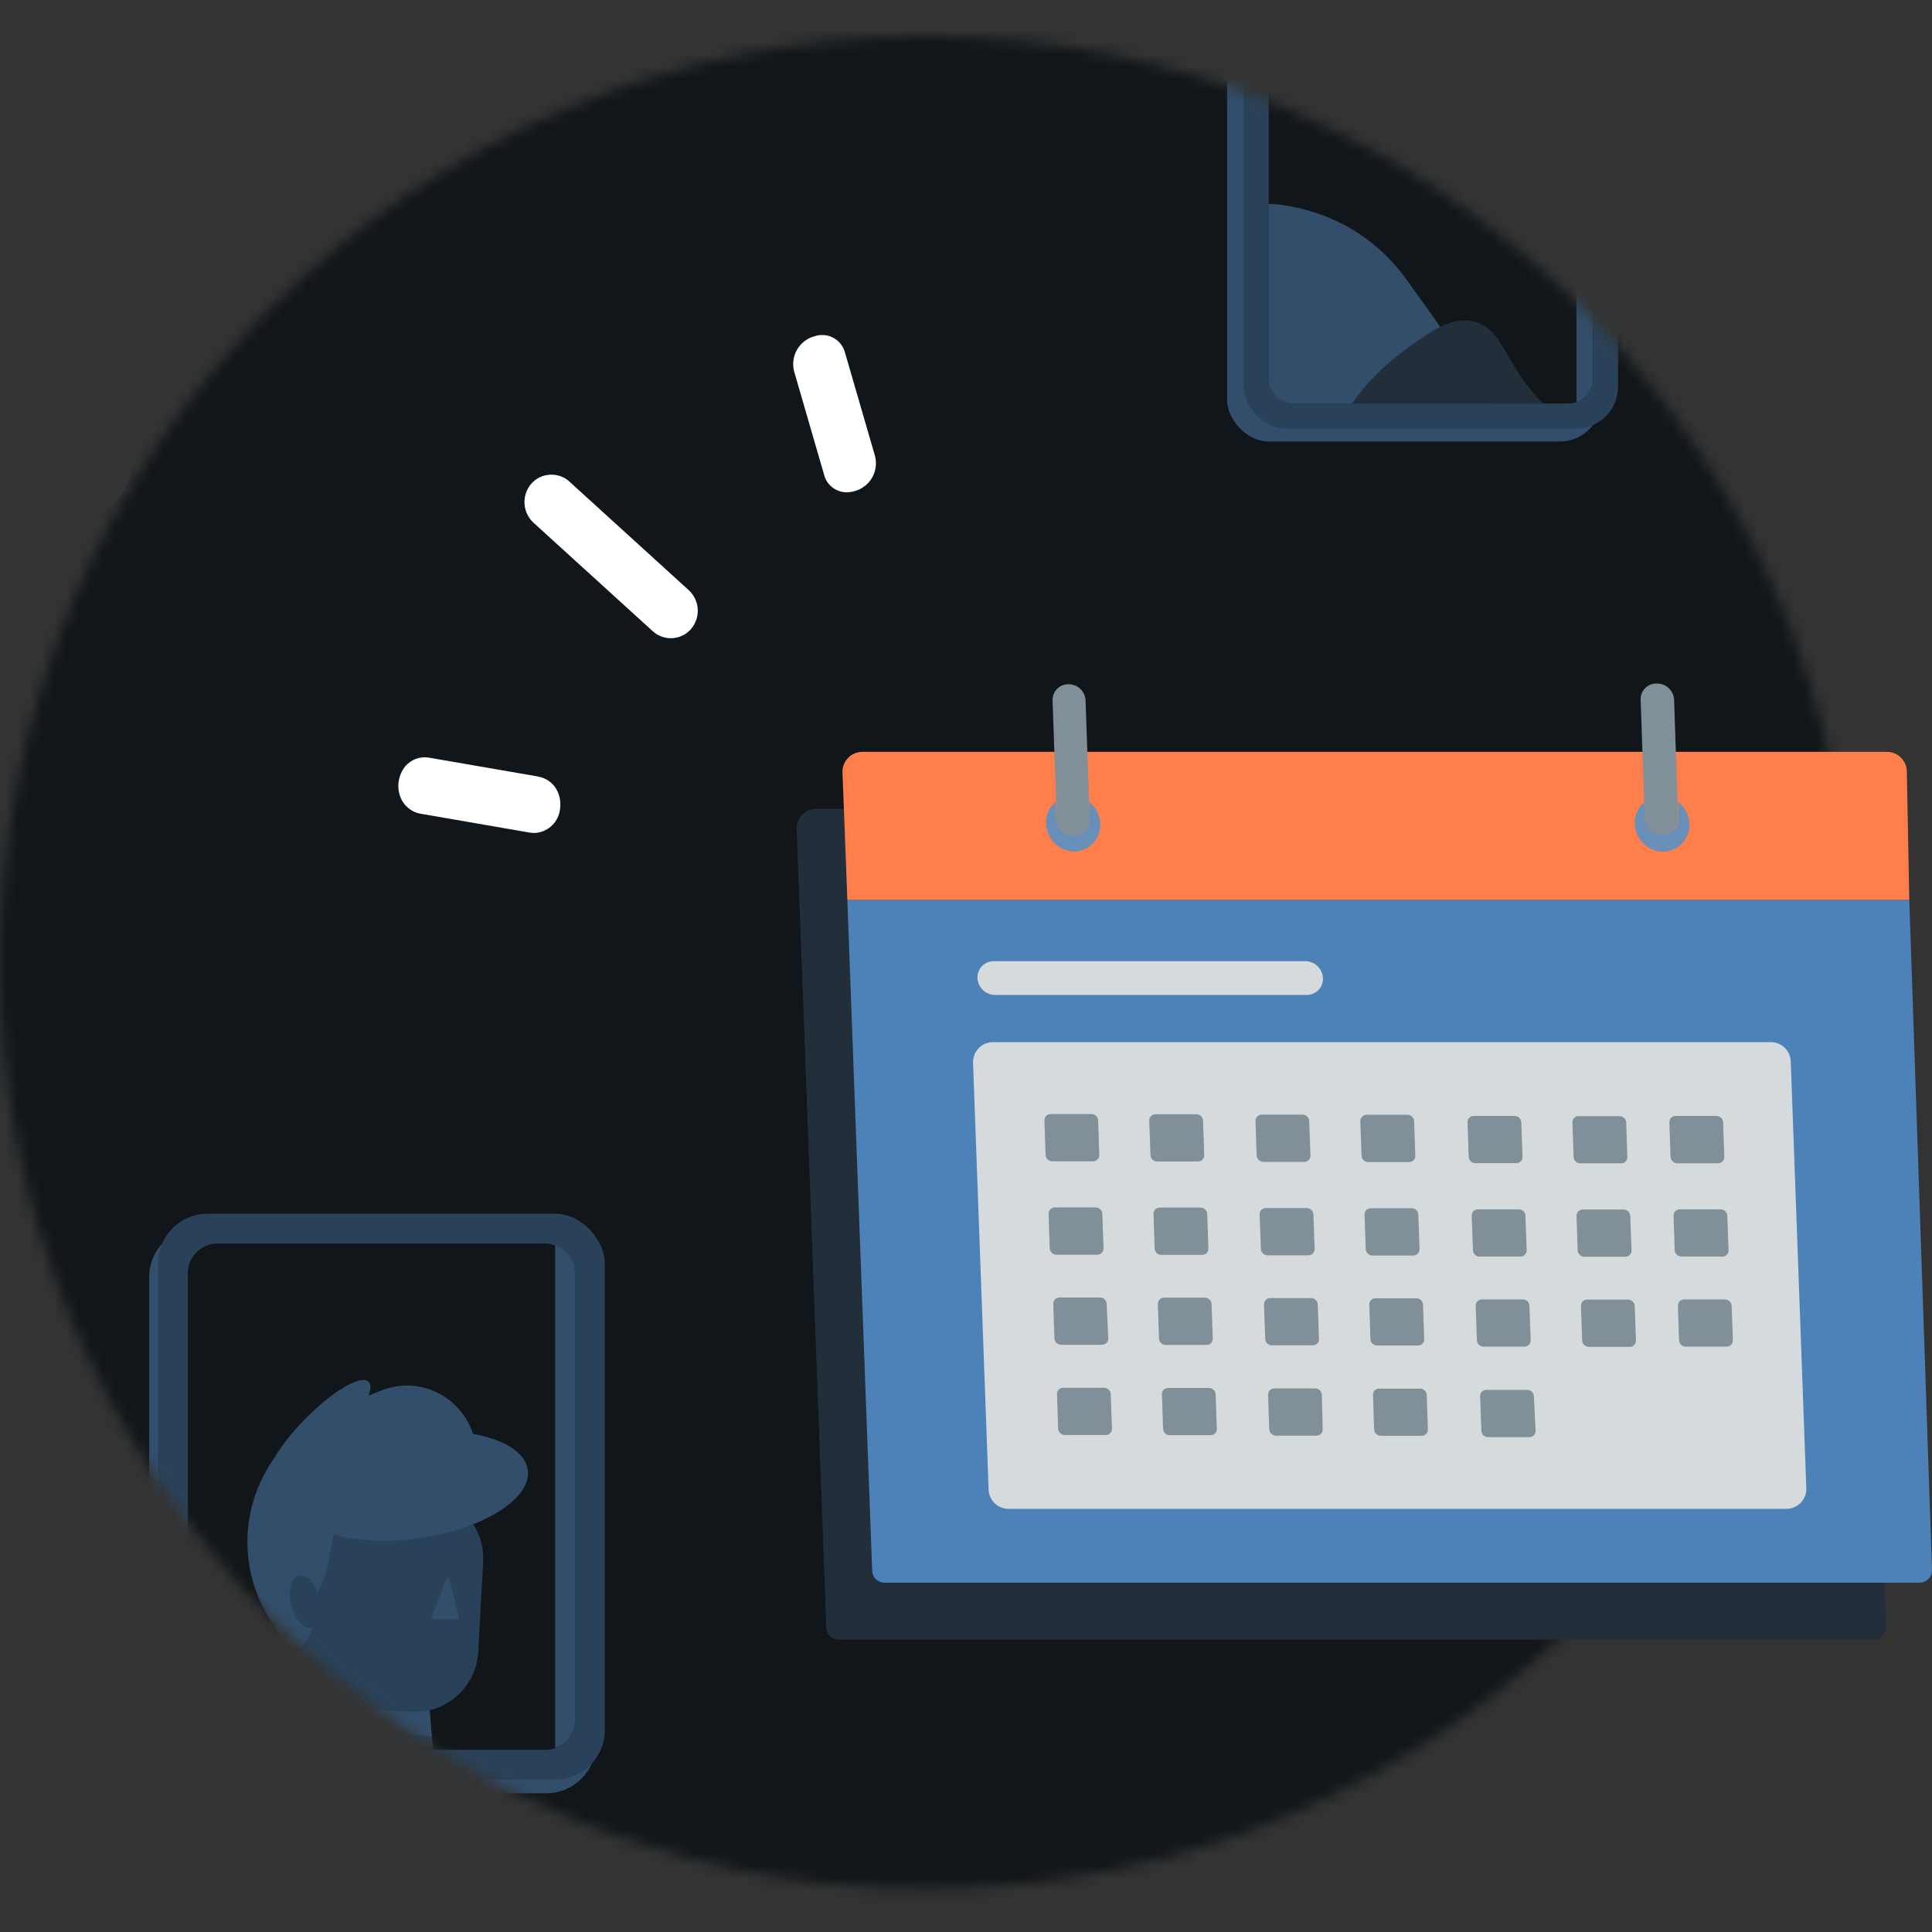 <svg width="160" height="160" viewBox="0 0 160 160" fill="none" xmlns="http://www.w3.org/2000/svg">
<rect x="0" y="0" width="160" height="160" fill="#333333" stroke="none"/>
<mask id="mask0_4525_143969" style="mask-type:alpha" maskUnits="userSpaceOnUse" x="0" y="3" width="154" height="154">
<circle cx="76.701" cy="79.701" r="76.701" fill="#EBF8FF"/>
</mask>
<g mask="url(#mask0_4525_143969)">
<path d="M228.08 -2.773H-11.997C-13.562 -2.775 -15.112 -2.468 -16.558 -1.87C-18.004 -1.272 -19.319 -0.395 -20.425 0.711C-21.533 1.817 -22.411 3.13 -23.01 4.576C-23.609 6.022 -23.918 7.571 -23.918 9.136V150.255C-23.918 153.416 -22.662 156.448 -20.426 158.684C-18.191 160.919 -15.159 162.175 -11.997 162.175H228.08C231.241 162.175 234.273 160.919 236.509 158.684C238.744 156.448 240 153.416 240 150.255V9.136C240 7.571 239.692 6.022 239.092 4.576C238.493 3.13 237.615 1.817 236.508 0.711C235.401 -0.395 234.087 -1.272 232.641 -1.87C231.194 -2.468 229.645 -2.775 228.08 -2.773V-2.773Z" fill="#101619"/>
<rect x="-36.692" y="-13.916" width="46.186" height="58.502" rx="5.132" fill="#324E6B"/>
<rect x="-35.245" y="-15.286" width="46.186" height="58.502" rx="5.132" fill="#2A4259"/>
<rect x="-32.166" y="-12.207" width="40.028" height="52.344" rx="3.079" fill="#101619"/>
<path d="M5.809 -12.029C7.004 -11.606 7.861 -10.468 7.861 -9.128V37.058C7.861 38.398 7.004 39.534 5.809 39.957V-12.029Z" fill="#324E6B"/>
<rect x="12.355" y="101.644" width="37" height="46.867" rx="4.111" fill="#324E6B"/>
<rect x="13.089" y="100.514" width="37" height="46.867" rx="4.111" fill="#2A4259"/>
<rect x="15.556" y="102.98" width="32.067" height="41.933" rx="2.467" fill="#101619"/>
<path d="M45.978 103.124C46.935 103.462 47.622 104.373 47.622 105.447V142.447C47.622 143.52 46.935 144.431 45.978 144.77V103.124Z" fill="#324E6B"/>
<mask id="mask1_4525_143969" style="mask-type:alpha" maskUnits="userSpaceOnUse" x="15" y="102" width="33" height="43">
<rect x="15.556" y="102.98" width="32.067" height="41.933" rx="2.467" fill="#EBF8FF"/>
</mask>
<g mask="url(#mask1_4525_143969)">
<path d="M35.349 134.079L23.727 136.353L22.253 133.952C21.343 132.468 20.768 130.804 20.568 129.075C20.368 127.347 20.548 125.596 21.095 123.944C21.642 122.293 22.542 120.779 23.735 119.51C24.927 118.241 26.382 117.246 27.999 116.594L31.545 115.167C36.048 113.353 40.633 117.597 39.153 122.211L35.349 134.079Z" fill="#324E6B"/>
<path d="M33.277 151.742L29.336 150.253C28.922 150.096 28.55 149.844 28.251 149.519C27.952 149.193 27.733 148.802 27.612 148.377L24.294 136.768C24.222 136.518 24.223 136.253 24.296 136.004C24.369 135.755 24.512 135.532 24.708 135.36C24.904 135.189 25.144 135.077 25.401 135.037C25.658 134.996 25.922 135.03 26.16 135.133L35.367 139.11L36.245 149.509C36.276 149.878 36.213 150.249 36.062 150.587C35.91 150.925 35.675 151.22 35.379 151.443C35.083 151.666 34.734 151.81 34.367 151.863C33.999 151.915 33.624 151.874 33.277 151.742V151.742Z" fill="#2A4259"/>
<path d="M35.762 143.796L35.565 141.436C34.78 140.902 33.939 140.454 33.057 140.102C30.598 139.102 28.349 138.923 28.032 139.7C27.716 140.478 29.45 141.916 31.906 142.916C33.399 143.522 34.809 143.825 35.762 143.796Z" fill="#324E6B"/>
<path d="M30.897 123.583L35.02 123.806C35.712 123.843 36.391 124.015 37.017 124.313C37.643 124.611 38.204 125.03 38.668 125.545C39.132 126.059 39.489 126.661 39.72 127.313C39.95 127.966 40.05 128.658 40.012 129.349L39.606 136.805C39.53 138.199 38.902 139.506 37.861 140.438C36.819 141.37 35.449 141.851 34.051 141.776L32.291 141.68C30.267 141.57 28.37 140.663 27.017 139.158C25.664 137.652 24.965 135.672 25.075 133.653L25.353 128.554C25.429 127.162 26.055 125.857 27.095 124.925C28.134 123.993 29.502 123.51 30.897 123.583V123.583Z" fill="#2A4259"/>
<path d="M36.969 130.729L35.744 133.934C35.737 133.952 35.734 133.973 35.737 133.993C35.739 134.012 35.746 134.031 35.758 134.048C35.77 134.064 35.785 134.078 35.803 134.087C35.821 134.096 35.841 134.1 35.861 134.1H37.894C37.913 134.1 37.931 134.096 37.948 134.087C37.965 134.079 37.98 134.067 37.992 134.053C38.003 134.038 38.011 134.021 38.015 134.002C38.019 133.984 38.018 133.965 38.013 133.947L37.206 130.745C37.199 130.719 37.185 130.697 37.165 130.68C37.145 130.663 37.12 130.653 37.093 130.651C37.067 130.65 37.041 130.656 37.019 130.67C36.997 130.684 36.979 130.705 36.969 130.729V130.729Z" fill="#324E6B"/>
<path d="M21.306 127.21L23.302 126.638C23.339 126.625 23.378 126.619 23.417 126.622C23.455 126.625 23.493 126.635 23.527 126.653C23.562 126.671 23.592 126.696 23.616 126.727C23.641 126.757 23.658 126.792 23.668 126.829L25.705 133.906C25.878 134.509 25.805 135.156 25.5 135.705C25.195 136.254 24.685 136.659 24.08 136.833V136.833C24.009 136.853 23.932 136.844 23.867 136.808C23.802 136.772 23.754 136.712 23.733 136.641L21.12 127.559C21.109 127.524 21.105 127.487 21.109 127.451C21.112 127.414 21.123 127.379 21.14 127.346C21.158 127.314 21.181 127.285 21.209 127.262C21.238 127.238 21.271 127.221 21.306 127.21V127.21Z" fill="#324E6B"/>
<path d="M24.748 133.066L22.972 132.346L27.801 126.149L27.214 129.32C26.987 130.558 26.494 131.734 25.771 132.765V132.765C25.66 132.924 25.498 133.04 25.312 133.094C25.126 133.149 24.927 133.139 24.748 133.066V133.066Z" fill="#324E6B"/>
<path d="M25.818 134.795C26.465 134.635 26.75 133.543 26.455 132.357C26.16 131.172 25.396 130.34 24.749 130.501C24.102 130.661 23.817 131.752 24.112 132.938C24.407 134.124 25.171 134.956 25.818 134.795Z" fill="#2A4259"/>
<path d="M34.615 127.402C39.968 126.667 44.04 124.127 43.709 121.729C43.379 119.331 38.771 117.982 33.418 118.716C28.066 119.451 23.994 121.991 24.325 124.389C24.655 126.787 29.262 128.136 34.615 127.402Z" fill="#324E6B"/>
<path d="M27.716 126.12L24.419 124.78L22.887 128.532L26.184 129.872L27.716 126.12Z" fill="#324E6B"/>
<path d="M27.527 119.759C29.813 117.426 31.154 115.037 30.525 114.423C29.895 113.809 27.532 115.202 25.247 117.536C22.962 119.869 21.62 122.258 22.25 122.872C22.879 123.486 25.242 122.092 27.527 119.759Z" fill="#324E6B"/>
</g>
<rect x="101.622" y="-2.704" width="31" height="39.267" rx="3.444" fill="#324E6B"/>
<rect x="103" y="-3.782" width="31" height="39.267" rx="3.444" fill="#2A4259"/>
<rect x="105.067" y="-1.715" width="26.867" height="35.133" rx="2.067" fill="#101619"/>
<path d="M130.556 -1.596C131.358 -1.312 131.933 -0.548 131.933 0.351V31.351C131.933 32.251 131.358 33.014 130.556 33.298V-1.596Z" fill="#324E6B"/>
<path d="M105.067 16.885C105.067 16.885 111.956 16.885 116.433 23.085C120.911 29.285 123.667 33.418 123.667 33.418H107.133C105.99 33.418 105.067 32.495 105.067 31.351V16.885Z" fill="#324E6B"/>
<path d="M122.124 26.639C120.973 26.336 119.85 26.708 118.631 27.418C117.708 27.99 116.812 28.616 115.951 29.292C114.422 30.442 113.078 31.834 111.956 33.418H127.8C124.624 30.297 124.562 27.28 122.124 26.639Z" fill="#222F3B"/>
<path d="M123.86 16.327C125.871 16.327 127.497 14.756 127.497 12.813C127.497 10.871 125.864 9.3 123.86 9.3C121.855 9.3 120.222 10.871 120.222 12.813C120.222 14.756 121.855 16.327 123.86 16.327Z" fill="#2A4259"/>
<path d="M33.552 63.475C33.796 63.183 34.114 62.962 34.473 62.836C34.832 62.709 35.218 62.682 35.591 62.756L44.511 64.299C45.986 64.554 46.569 65.91 46.37 67.066C46.305 67.542 46.088 67.985 45.75 68.327C45.413 68.669 44.973 68.892 44.498 68.963C44.267 68.991 44.034 68.983 43.805 68.941L34.886 67.398C34.493 67.338 34.123 67.174 33.817 66.921C33.51 66.669 33.277 66.338 33.143 65.965C32.993 65.549 32.952 65.102 33.024 64.666C33.096 64.231 33.277 63.821 33.552 63.475V63.475Z" fill="white"/>
<path d="M67.456 27.847C67.714 27.759 67.987 27.726 68.258 27.75C68.53 27.773 68.793 27.854 69.031 27.985C69.27 28.116 69.479 28.296 69.644 28.512C69.809 28.728 69.927 28.977 69.991 29.241L72.449 37.71C72.537 38.014 72.562 38.334 72.525 38.648C72.487 38.963 72.388 39.267 72.232 39.543C72.075 39.819 71.866 40.061 71.615 40.255C71.364 40.449 71.077 40.591 70.771 40.673C70.645 40.71 70.517 40.737 70.388 40.754C69.909 40.821 69.422 40.706 69.024 40.432C68.626 40.159 68.345 39.746 68.236 39.275L65.781 30.81C65.693 30.506 65.667 30.186 65.704 29.872C65.741 29.557 65.84 29.253 65.996 28.977C66.152 28.701 66.362 28.459 66.612 28.265C66.863 28.071 67.15 27.929 67.456 27.847V27.847Z" fill="white"/>
<path d="M45.538 39.314C45.835 39.294 46.133 39.336 46.413 39.436C46.693 39.535 46.95 39.691 47.168 39.894L57.038 48.874C57.479 49.279 57.745 49.839 57.783 50.436C57.82 51.033 57.625 51.622 57.238 52.079C56.878 52.501 56.372 52.772 55.821 52.839C55.503 52.877 55.181 52.846 54.876 52.748C54.572 52.65 54.292 52.488 54.056 52.272L44.185 43.292C43.742 42.885 43.474 42.322 43.438 41.721C43.401 41.12 43.599 40.529 43.989 40.071C44.183 39.847 44.42 39.664 44.686 39.534C44.953 39.404 45.242 39.329 45.538 39.314V39.314Z" fill="white"/>
</g>
<path d="M156.2 134.724C156.205 134.861 156.182 134.998 156.133 135.126C156.084 135.254 156.01 135.372 155.914 135.471C155.819 135.57 155.705 135.648 155.578 135.702C155.452 135.756 155.316 135.783 155.179 135.783H69.452C69.187 135.785 68.931 135.683 68.74 135.499C68.55 135.315 68.439 135.062 68.431 134.797L66.376 79.234L65.972 68.691C65.936 67.756 66.684 66.979 67.619 66.978H152.466C153.365 66.978 154.098 67.698 154.115 68.597L154.32 79.234L156.2 134.724Z" fill="#222F3B"/>
<path d="M70.175 74.52H158.119L159.999 130.009C160.004 130.147 159.982 130.284 159.932 130.412C159.883 130.541 159.809 130.658 159.714 130.757C159.618 130.856 159.504 130.935 159.378 130.988C159.251 131.042 159.116 131.07 158.978 131.07H73.251C72.986 131.072 72.731 130.969 72.54 130.785C72.349 130.601 72.238 130.349 72.23 130.083L70.175 74.52Z" fill="#4D82B8"/>
<path d="M80.584 88.015C80.55 87.081 81.298 86.305 82.232 86.305H146.652C147.54 86.305 148.268 87.007 148.301 87.894L149.591 123.248C149.625 124.182 148.877 124.958 147.943 124.958H83.523C82.635 124.958 81.907 124.255 81.874 123.368L80.584 88.015Z" fill="#D5DADD"/>
<path d="M82.41 82.398H108.219C108.4 82.399 108.58 82.364 108.747 82.293C108.914 82.222 109.065 82.119 109.191 81.988C109.316 81.857 109.414 81.702 109.478 81.532C109.542 81.362 109.571 81.181 109.563 80.999V80.999C109.544 80.622 109.381 80.266 109.108 80.005C108.834 79.745 108.471 79.6 108.094 79.6H82.292C82.111 79.599 81.932 79.635 81.765 79.706C81.598 79.776 81.447 79.88 81.321 80.011C81.195 80.142 81.097 80.297 81.033 80.467C80.969 80.637 80.94 80.818 80.948 80.999V80.999C80.967 81.376 81.129 81.731 81.401 81.991C81.673 82.251 82.034 82.397 82.41 82.398Z" fill="#D5DADD"/>
<path d="M87 92.263C86.932 92.262 86.865 92.275 86.802 92.301C86.739 92.327 86.682 92.366 86.634 92.415C86.587 92.464 86.55 92.522 86.526 92.586C86.501 92.65 86.491 92.718 86.494 92.786L86.589 95.643C86.595 95.784 86.654 95.918 86.755 96.016C86.856 96.115 86.992 96.171 87.133 96.173H90.533C90.602 96.174 90.67 96.161 90.734 96.134C90.797 96.108 90.854 96.068 90.902 96.019C90.95 95.969 90.986 95.91 91.01 95.845C91.034 95.78 91.044 95.712 91.04 95.643L90.944 92.786C90.937 92.646 90.877 92.514 90.776 92.417C90.675 92.32 90.541 92.265 90.401 92.263H87Z" fill="#818F98"/>
<path d="M95.689 92.278C95.621 92.277 95.553 92.29 95.489 92.316C95.426 92.342 95.369 92.381 95.321 92.43C95.273 92.478 95.235 92.536 95.21 92.6C95.185 92.664 95.173 92.732 95.175 92.801L95.278 95.657C95.284 95.799 95.343 95.933 95.444 96.031C95.545 96.13 95.68 96.186 95.821 96.188H99.222C99.29 96.188 99.358 96.174 99.421 96.147C99.484 96.12 99.541 96.081 99.588 96.031C99.636 95.981 99.672 95.923 99.697 95.859C99.721 95.794 99.732 95.726 99.729 95.657L99.633 92.801C99.624 92.66 99.562 92.528 99.46 92.431C99.358 92.334 99.223 92.28 99.082 92.278H95.689Z" fill="#818F98"/>
<path d="M104.481 92.308C104.412 92.308 104.345 92.321 104.282 92.348C104.219 92.375 104.162 92.415 104.114 92.464C104.067 92.514 104.03 92.572 104.006 92.636C103.982 92.701 103.971 92.769 103.974 92.838L104.069 95.694C104.077 95.835 104.137 95.968 104.238 96.066C104.338 96.164 104.472 96.221 104.613 96.224H108.013C108.082 96.224 108.15 96.211 108.214 96.184C108.277 96.157 108.334 96.118 108.382 96.068C108.43 96.019 108.468 95.96 108.493 95.896C108.518 95.832 108.53 95.763 108.528 95.694L108.425 92.838C108.419 92.696 108.36 92.563 108.259 92.464C108.157 92.365 108.022 92.309 107.881 92.308H104.481Z" fill="#818F98"/>
<path d="M113.169 92.322C113.101 92.322 113.033 92.336 112.969 92.363C112.906 92.39 112.849 92.429 112.801 92.478C112.753 92.528 112.715 92.586 112.69 92.651C112.665 92.715 112.653 92.784 112.655 92.852L112.758 95.709C112.764 95.85 112.823 95.984 112.924 96.083C113.026 96.181 113.161 96.237 113.302 96.239H116.702C116.771 96.239 116.838 96.225 116.901 96.198C116.964 96.171 117.021 96.132 117.069 96.082C117.116 96.033 117.153 95.974 117.177 95.91C117.201 95.846 117.212 95.778 117.209 95.709L117.114 92.852C117.106 92.712 117.046 92.579 116.945 92.481C116.845 92.382 116.711 92.326 116.57 92.322H113.169Z" fill="#818F98"/>
<path d="M122.042 92.418C121.973 92.418 121.906 92.432 121.843 92.459C121.78 92.486 121.723 92.525 121.676 92.575C121.628 92.624 121.591 92.683 121.567 92.747C121.543 92.811 121.532 92.88 121.535 92.948L121.631 95.805C121.64 95.945 121.702 96.077 121.804 96.174C121.906 96.271 122.041 96.326 122.181 96.327H125.582C125.65 96.327 125.717 96.314 125.779 96.287C125.842 96.261 125.898 96.222 125.946 96.173C125.993 96.125 126.03 96.067 126.055 96.004C126.079 95.94 126.091 95.873 126.089 95.805L125.986 92.948C125.98 92.807 125.921 92.673 125.82 92.574C125.719 92.476 125.584 92.42 125.443 92.418H122.042Z" fill="#818F98"/>
<path d="M134.263 96.342C134.332 96.343 134.399 96.33 134.462 96.304C134.525 96.278 134.582 96.239 134.629 96.19C134.677 96.141 134.714 96.083 134.738 96.019C134.762 95.956 134.773 95.888 134.77 95.819L134.675 92.963C134.669 92.821 134.61 92.688 134.508 92.589C134.407 92.49 134.272 92.434 134.131 92.433H130.731C130.662 92.431 130.594 92.445 130.53 92.471C130.467 92.498 130.409 92.537 130.362 92.587C130.314 92.637 130.277 92.696 130.254 92.76C130.23 92.825 130.22 92.894 130.224 92.963L130.319 95.819C130.327 95.959 130.387 96.091 130.488 96.188C130.589 96.285 130.723 96.34 130.863 96.342H134.263Z" fill="#818F98"/>
<path d="M142.703 92.948C142.697 92.807 142.637 92.673 142.536 92.574C142.435 92.476 142.3 92.42 142.159 92.418H138.758C138.69 92.417 138.621 92.43 138.558 92.456C138.495 92.483 138.437 92.522 138.39 92.572C138.342 92.622 138.305 92.681 138.282 92.746C138.258 92.81 138.248 92.879 138.252 92.948L138.347 95.805C138.355 95.945 138.415 96.078 138.515 96.176C138.616 96.275 138.75 96.331 138.891 96.335H142.291C142.36 96.335 142.427 96.321 142.49 96.294C142.553 96.267 142.61 96.228 142.658 96.178C142.705 96.129 142.742 96.07 142.766 96.006C142.79 95.942 142.801 95.873 142.798 95.805L142.703 92.948Z" fill="#818F98"/>
<path d="M90.886 103.91C90.954 103.91 91.021 103.895 91.084 103.868C91.146 103.84 91.203 103.801 91.25 103.752C91.297 103.702 91.334 103.644 91.358 103.58C91.383 103.517 91.394 103.449 91.392 103.38L91.29 100.524C91.284 100.383 91.225 100.249 91.123 100.15C91.022 100.051 90.887 99.996 90.746 99.994H87.346C87.277 99.995 87.21 100.009 87.148 100.036C87.085 100.064 87.029 100.103 86.981 100.152C86.934 100.202 86.897 100.26 86.873 100.324C86.848 100.388 86.837 100.456 86.839 100.524L86.934 103.38C86.942 103.522 87.003 103.656 87.105 103.755C87.207 103.853 87.343 103.909 87.485 103.91H90.886Z" fill="#818F98"/>
<path d="M99.567 103.925C99.636 103.925 99.703 103.911 99.766 103.884C99.829 103.858 99.886 103.818 99.933 103.769C99.981 103.719 100.018 103.66 100.042 103.596C100.066 103.532 100.077 103.464 100.074 103.395L99.978 100.539C99.973 100.397 99.913 100.263 99.812 100.165C99.711 100.066 99.576 100.01 99.435 100.008H96.034C95.966 100.008 95.898 100.022 95.835 100.049C95.772 100.076 95.715 100.115 95.668 100.165C95.621 100.214 95.584 100.273 95.56 100.337C95.535 100.402 95.525 100.47 95.528 100.539L95.623 103.395C95.63 103.536 95.69 103.669 95.791 103.767C95.892 103.865 96.026 103.922 96.166 103.925H99.567Z" fill="#818F98"/>
<path d="M108.366 103.962C108.434 103.961 108.502 103.947 108.564 103.919C108.627 103.892 108.683 103.853 108.73 103.803C108.777 103.754 108.814 103.696 108.839 103.632C108.863 103.568 108.875 103.5 108.873 103.432L108.77 100.575C108.764 100.434 108.705 100.3 108.604 100.202C108.503 100.103 108.368 100.047 108.227 100.045H104.826C104.757 100.045 104.69 100.059 104.627 100.086C104.564 100.113 104.507 100.152 104.459 100.202C104.412 100.251 104.375 100.31 104.351 100.374C104.327 100.438 104.316 100.507 104.319 100.575L104.422 103.432C104.428 103.573 104.487 103.707 104.588 103.806C104.689 103.904 104.824 103.96 104.965 103.962H108.366Z" fill="#818F98"/>
<path d="M117.047 103.977C117.116 103.977 117.184 103.963 117.248 103.936C117.311 103.909 117.368 103.87 117.416 103.821C117.464 103.771 117.502 103.713 117.527 103.648C117.552 103.584 117.563 103.516 117.561 103.447L117.459 100.59C117.453 100.449 117.394 100.315 117.292 100.216C117.191 100.118 117.056 100.062 116.915 100.06H113.515C113.446 100.059 113.378 100.072 113.314 100.099C113.251 100.125 113.193 100.164 113.146 100.214C113.098 100.264 113.061 100.323 113.038 100.388C113.014 100.452 113.004 100.521 113.008 100.59L113.103 103.447C113.111 103.587 113.171 103.72 113.271 103.818C113.372 103.917 113.506 103.973 113.647 103.977H117.047Z" fill="#818F98"/>
<path d="M125.927 104.065C125.995 104.065 126.062 104.052 126.125 104.025C126.187 103.999 126.244 103.96 126.291 103.911C126.338 103.862 126.375 103.805 126.4 103.741C126.424 103.678 126.436 103.61 126.434 103.542L126.331 100.686C126.327 100.544 126.268 100.409 126.167 100.31C126.065 100.211 125.929 100.156 125.788 100.156H122.387C122.319 100.156 122.251 100.17 122.188 100.196C122.125 100.223 122.068 100.263 122.021 100.312C121.973 100.362 121.937 100.42 121.912 100.485C121.888 100.549 121.877 100.617 121.88 100.686L121.983 103.542C121.989 103.683 122.049 103.816 122.15 103.913C122.251 104.011 122.386 104.065 122.527 104.065H125.927Z" fill="#818F98"/>
<path d="M131.069 100.17C131 100.17 130.932 100.184 130.869 100.211C130.806 100.238 130.75 100.277 130.702 100.327C130.655 100.376 130.618 100.435 130.594 100.499C130.57 100.564 130.559 100.632 130.562 100.701L130.657 103.557C130.666 103.698 130.728 103.83 130.831 103.927C130.933 104.024 131.067 104.078 131.208 104.08H134.601C134.67 104.081 134.738 104.068 134.801 104.042C134.864 104.016 134.922 103.977 134.97 103.928C135.018 103.88 135.056 103.822 135.081 103.758C135.106 103.694 135.118 103.626 135.116 103.557L135.013 100.701C135.007 100.559 134.947 100.425 134.846 100.327C134.745 100.228 134.61 100.172 134.469 100.17H131.069Z" fill="#818F98"/>
<path d="M143.048 100.686C143.042 100.545 142.983 100.411 142.882 100.312C142.78 100.213 142.645 100.158 142.504 100.156H139.104C139.035 100.156 138.967 100.17 138.905 100.196C138.842 100.223 138.785 100.263 138.737 100.312C138.69 100.362 138.653 100.42 138.629 100.485C138.605 100.549 138.594 100.617 138.597 100.686L138.692 103.542C138.702 103.683 138.763 103.815 138.866 103.912C138.968 104.009 139.103 104.064 139.243 104.065H142.644C142.712 104.065 142.779 104.052 142.841 104.025C142.904 103.999 142.96 103.96 143.008 103.911C143.055 103.862 143.092 103.805 143.116 103.741C143.141 103.678 143.153 103.61 143.151 103.542L143.048 100.686Z" fill="#818F98"/>
<path d="M91.65 107.982C91.644 107.84 91.584 107.707 91.483 107.608C91.382 107.509 91.247 107.453 91.106 107.452H87.735C87.666 107.452 87.599 107.465 87.536 107.492C87.473 107.519 87.416 107.559 87.368 107.608C87.321 107.658 87.284 107.716 87.26 107.781C87.236 107.845 87.225 107.913 87.228 107.982L87.323 110.838C87.331 110.98 87.392 111.114 87.494 111.213C87.597 111.311 87.733 111.367 87.874 111.368H91.275C91.343 111.367 91.41 111.353 91.473 111.326C91.535 111.298 91.592 111.259 91.639 111.21C91.686 111.16 91.723 111.102 91.748 111.038C91.772 110.975 91.784 110.907 91.782 110.838L91.65 107.982Z" fill="#818F98"/>
<path d="M100.338 107.997C100.331 107.856 100.271 107.723 100.17 107.625C100.069 107.527 99.935 107.47 99.795 107.466H96.394C96.326 107.466 96.258 107.48 96.195 107.507C96.132 107.534 96.075 107.573 96.028 107.623C95.98 107.673 95.944 107.731 95.919 107.795C95.895 107.86 95.884 107.928 95.887 107.997L95.983 110.853C95.99 110.994 96.05 111.127 96.151 111.225C96.252 111.323 96.386 111.38 96.526 111.383H99.927C99.995 111.383 100.063 111.369 100.126 111.343C100.189 111.316 100.246 111.276 100.293 111.227C100.341 111.177 100.378 111.118 100.402 111.054C100.426 110.99 100.437 110.922 100.434 110.853L100.338 107.997Z" fill="#818F98"/>
<path d="M109.13 108.033C109.124 107.892 109.065 107.758 108.964 107.66C108.863 107.561 108.728 107.505 108.586 107.503H105.186C105.117 107.503 105.05 107.517 104.987 107.544C104.924 107.571 104.867 107.61 104.819 107.66C104.772 107.709 104.735 107.768 104.711 107.832C104.687 107.896 104.676 107.965 104.679 108.033L104.782 110.89C104.788 111.031 104.847 111.164 104.949 111.261C105.05 111.358 105.185 111.413 105.325 111.413H108.726C108.794 111.413 108.861 111.399 108.923 111.373C108.986 111.346 109.042 111.307 109.09 111.259C109.137 111.21 109.174 111.152 109.199 111.089C109.223 111.026 109.235 110.958 109.233 110.89L109.13 108.033Z" fill="#818F98"/>
<path d="M117.848 108.048C117.842 107.907 117.783 107.773 117.682 107.674C117.581 107.576 117.446 107.52 117.305 107.518H113.904C113.835 107.517 113.767 107.53 113.703 107.557C113.64 107.583 113.583 107.623 113.535 107.672C113.488 107.722 113.451 107.781 113.427 107.846C113.403 107.91 113.393 107.979 113.397 108.048L113.493 110.905C113.5 111.045 113.56 111.177 113.661 111.274C113.762 111.371 113.896 111.426 114.036 111.427H117.437C117.505 111.428 117.572 111.416 117.635 111.389C117.698 111.363 117.755 111.325 117.803 111.276C117.85 111.227 117.887 111.169 117.911 111.105C117.936 111.041 117.947 110.973 117.944 110.905L117.848 108.048Z" fill="#818F98"/>
<path d="M126.662 108.136C126.656 107.996 126.596 107.863 126.495 107.765C126.394 107.668 126.259 107.613 126.118 107.614H122.718C122.65 107.614 122.583 107.627 122.52 107.654C122.458 107.68 122.401 107.719 122.354 107.768C122.307 107.816 122.27 107.874 122.245 107.937C122.221 108.001 122.209 108.068 122.211 108.136L122.314 111C122.319 111.141 122.379 111.274 122.481 111.371C122.582 111.469 122.717 111.523 122.857 111.523H126.258C126.326 111.523 126.393 111.509 126.455 111.483C126.518 111.456 126.574 111.418 126.621 111.369C126.669 111.32 126.706 111.262 126.73 111.199C126.755 111.136 126.767 111.068 126.765 111L126.662 108.136Z" fill="#818F98"/>
<path d="M134.969 111.538C135.037 111.539 135.105 111.526 135.168 111.5C135.232 111.474 135.289 111.435 135.337 111.386C135.385 111.338 135.423 111.279 135.448 111.216C135.473 111.152 135.485 111.084 135.483 111.015L135.38 108.151C135.373 108.011 135.312 107.879 135.211 107.782C135.11 107.685 134.976 107.63 134.836 107.628H131.436C131.368 107.627 131.3 107.64 131.237 107.666C131.174 107.692 131.117 107.731 131.07 107.78C131.022 107.829 130.985 107.887 130.961 107.951C130.937 108.015 130.926 108.083 130.929 108.151L131.025 111.015C131.032 111.155 131.092 111.287 131.193 111.384C131.294 111.481 131.428 111.536 131.568 111.538H134.969Z" fill="#818F98"/>
<path d="M139.464 107.614C139.395 107.613 139.327 107.627 139.264 107.654C139.201 107.681 139.145 107.721 139.097 107.77C139.05 107.82 139.013 107.878 138.989 107.942C138.965 108.007 138.954 108.075 138.957 108.144L139.052 111C139.062 111.141 139.123 111.273 139.225 111.37C139.328 111.467 139.462 111.521 139.603 111.523H143.004C143.072 111.523 143.139 111.509 143.201 111.483C143.264 111.456 143.32 111.418 143.367 111.369C143.415 111.32 143.452 111.262 143.476 111.199C143.501 111.136 143.512 111.068 143.51 111L143.408 108.144C143.402 108.002 143.343 107.869 143.241 107.77C143.14 107.671 143.005 107.615 142.864 107.614H139.464Z" fill="#818F98"/>
<path d="M91.987 115.462C91.982 115.32 91.922 115.187 91.821 115.088C91.72 114.989 91.585 114.933 91.444 114.932H88.043C87.975 114.932 87.907 114.945 87.844 114.972C87.781 114.999 87.724 115.039 87.677 115.088C87.629 115.138 87.593 115.196 87.569 115.261C87.544 115.325 87.534 115.393 87.537 115.462L87.632 118.318C87.641 118.459 87.703 118.591 87.805 118.688C87.907 118.785 88.042 118.839 88.183 118.841H91.583C91.651 118.841 91.718 118.827 91.781 118.801C91.843 118.775 91.9 118.736 91.947 118.687C91.994 118.638 92.031 118.581 92.056 118.517C92.081 118.454 92.092 118.386 92.09 118.318L91.987 115.462Z" fill="#818F98"/>
<path d="M100.676 115.476C100.67 115.335 100.611 115.201 100.51 115.103C100.409 115.004 100.274 114.948 100.133 114.946H96.732C96.663 114.945 96.595 114.958 96.532 114.985C96.468 115.011 96.411 115.051 96.363 115.101C96.316 115.15 96.279 115.209 96.255 115.274C96.231 115.339 96.221 115.408 96.225 115.476L96.321 118.333C96.328 118.473 96.388 118.605 96.489 118.702C96.59 118.799 96.724 118.854 96.864 118.856H100.265C100.333 118.857 100.401 118.844 100.463 118.818C100.526 118.792 100.583 118.753 100.631 118.704C100.678 118.655 100.715 118.597 100.74 118.533C100.764 118.469 100.775 118.401 100.772 118.333L100.676 115.476Z" fill="#818F98"/>
<path d="M109.468 115.513C109.462 115.372 109.403 115.238 109.302 115.14C109.2 115.041 109.065 114.985 108.924 114.983H105.524C105.455 114.983 105.387 114.997 105.325 115.024C105.262 115.051 105.205 115.09 105.157 115.14C105.11 115.189 105.073 115.248 105.049 115.312C105.025 115.376 105.014 115.445 105.017 115.513L105.112 118.37C105.122 118.51 105.183 118.642 105.286 118.739C105.388 118.836 105.523 118.891 105.663 118.893H109.034C109.102 118.893 109.169 118.879 109.232 118.853C109.294 118.826 109.351 118.787 109.398 118.739C109.445 118.69 109.482 118.632 109.507 118.569C109.532 118.505 109.543 118.438 109.541 118.37L109.468 115.513Z" fill="#818F98"/>
<path d="M118.157 115.528C118.151 115.387 118.091 115.253 117.99 115.154C117.889 115.056 117.754 115 117.613 114.998H114.212C114.144 114.997 114.075 115.01 114.012 115.036C113.949 115.063 113.891 115.102 113.844 115.152C113.796 115.202 113.759 115.261 113.735 115.326C113.712 115.39 113.702 115.459 113.706 115.528L113.801 118.385C113.809 118.525 113.869 118.657 113.97 118.754C114.071 118.851 114.205 118.906 114.345 118.907H117.745C117.813 118.908 117.881 118.895 117.944 118.869C118.007 118.843 118.064 118.805 118.111 118.756C118.159 118.707 118.196 118.648 118.22 118.585C118.244 118.521 118.255 118.453 118.252 118.385L118.157 115.528Z" fill="#818F98"/>
<path d="M127.029 115.631C127.023 115.49 126.964 115.357 126.862 115.26C126.761 115.163 126.626 115.108 126.486 115.108H123.085C123.017 115.108 122.95 115.122 122.887 115.148C122.825 115.175 122.768 115.214 122.721 115.262C122.674 115.311 122.637 115.369 122.612 115.432C122.588 115.495 122.576 115.563 122.578 115.631L122.681 118.488C122.685 118.63 122.744 118.764 122.845 118.863C122.947 118.962 123.083 119.018 123.224 119.018H126.662C126.73 119.018 126.798 119.004 126.861 118.977C126.924 118.95 126.981 118.911 127.028 118.861C127.075 118.812 127.112 118.753 127.137 118.689C127.161 118.625 127.172 118.556 127.169 118.488L127.029 115.631Z" fill="#818F98"/>
<path d="M69.771 63.977C69.735 63.042 70.483 62.265 71.419 62.265H156.266C157.164 62.265 157.898 62.984 157.915 63.883L158.119 74.52H70.175L69.771 63.977Z" fill="#FF7F4C"/>
<path d="M88.947 69.183H88.866C88.506 69.181 88.16 69.04 87.901 68.789C87.643 68.538 87.491 68.196 87.478 67.836L87.426 66.407C87.164 66.626 86.955 66.903 86.818 67.216C86.68 67.529 86.617 67.869 86.633 68.211C86.652 68.821 86.903 69.4 87.334 69.83C87.766 70.26 88.346 70.508 88.954 70.523C89.249 70.518 89.54 70.454 89.81 70.335C90.08 70.215 90.323 70.042 90.525 69.827C90.728 69.611 90.885 69.357 90.987 69.079C91.089 68.802 91.134 68.507 91.121 68.211C91.107 67.861 91.016 67.518 90.857 67.207C90.697 66.895 90.471 66.623 90.195 66.407L90.247 67.836C90.254 68.011 90.225 68.185 90.163 68.349C90.1 68.513 90.006 68.662 89.884 68.788C89.763 68.914 89.617 69.014 89.456 69.082C89.295 69.15 89.121 69.184 88.947 69.183Z" fill="#688FB7"/>
<path d="M137.679 69.116H137.598C137.24 69.111 136.898 68.97 136.64 68.721C136.382 68.472 136.228 68.135 136.21 67.776L136.166 66.437C135.909 66.654 135.705 66.928 135.57 67.237C135.435 67.546 135.373 67.881 135.387 68.218C135.404 68.829 135.654 69.409 136.086 69.839C136.518 70.27 137.099 70.517 137.708 70.53C138.006 70.53 138.301 70.47 138.576 70.353C138.85 70.235 139.098 70.063 139.304 69.847C139.51 69.631 139.67 69.375 139.774 69.095C139.879 68.815 139.925 68.517 139.912 68.218C139.896 67.865 139.804 67.519 139.642 67.205C139.48 66.891 139.251 66.616 138.971 66.4L139.015 67.776C139.023 67.954 138.993 68.132 138.928 68.298C138.864 68.464 138.766 68.614 138.64 68.74C138.514 68.866 138.364 68.965 138.199 69.029C138.033 69.094 137.856 69.124 137.679 69.116V69.116Z" fill="#688FB7"/>
<path d="M87.478 67.836C87.491 68.196 87.643 68.538 87.902 68.789C88.16 69.04 88.506 69.181 88.866 69.183H88.947C89.121 69.184 89.295 69.15 89.456 69.082C89.617 69.014 89.763 68.914 89.884 68.788C90.006 68.662 90.1 68.513 90.163 68.349C90.225 68.185 90.254 68.011 90.247 67.836L90.195 66.407L90.048 62.24L89.901 58.014C89.888 57.654 89.736 57.312 89.478 57.061C89.219 56.81 88.874 56.669 88.513 56.667H88.469C88.294 56.666 88.121 56.7 87.96 56.768C87.799 56.836 87.653 56.936 87.532 57.062C87.41 57.188 87.316 57.337 87.253 57.501C87.191 57.665 87.162 57.839 87.169 58.014L87.316 62.24L87.463 66.407L87.478 67.836Z" fill="#818F98"/>
<path d="M136.21 67.777C136.225 68.139 136.378 68.481 136.638 68.733C136.897 68.985 137.244 69.128 137.605 69.131H137.686C137.861 69.132 138.035 69.098 138.196 69.029C138.357 68.961 138.503 68.86 138.624 68.734C138.745 68.607 138.839 68.456 138.9 68.292C138.961 68.127 138.988 67.952 138.979 67.777L138.935 66.4L138.788 62.255L138.641 57.956C138.626 57.594 138.472 57.252 138.212 57.002C137.953 56.751 137.606 56.61 137.245 56.608H137.165C136.99 56.607 136.817 56.641 136.656 56.709C136.496 56.777 136.35 56.877 136.23 57.003C136.109 57.13 136.014 57.279 135.953 57.443C135.892 57.606 135.864 57.781 135.872 57.956L136.019 62.255L136.166 66.437L136.21 67.777Z" fill="#818F98"/>
</svg>
